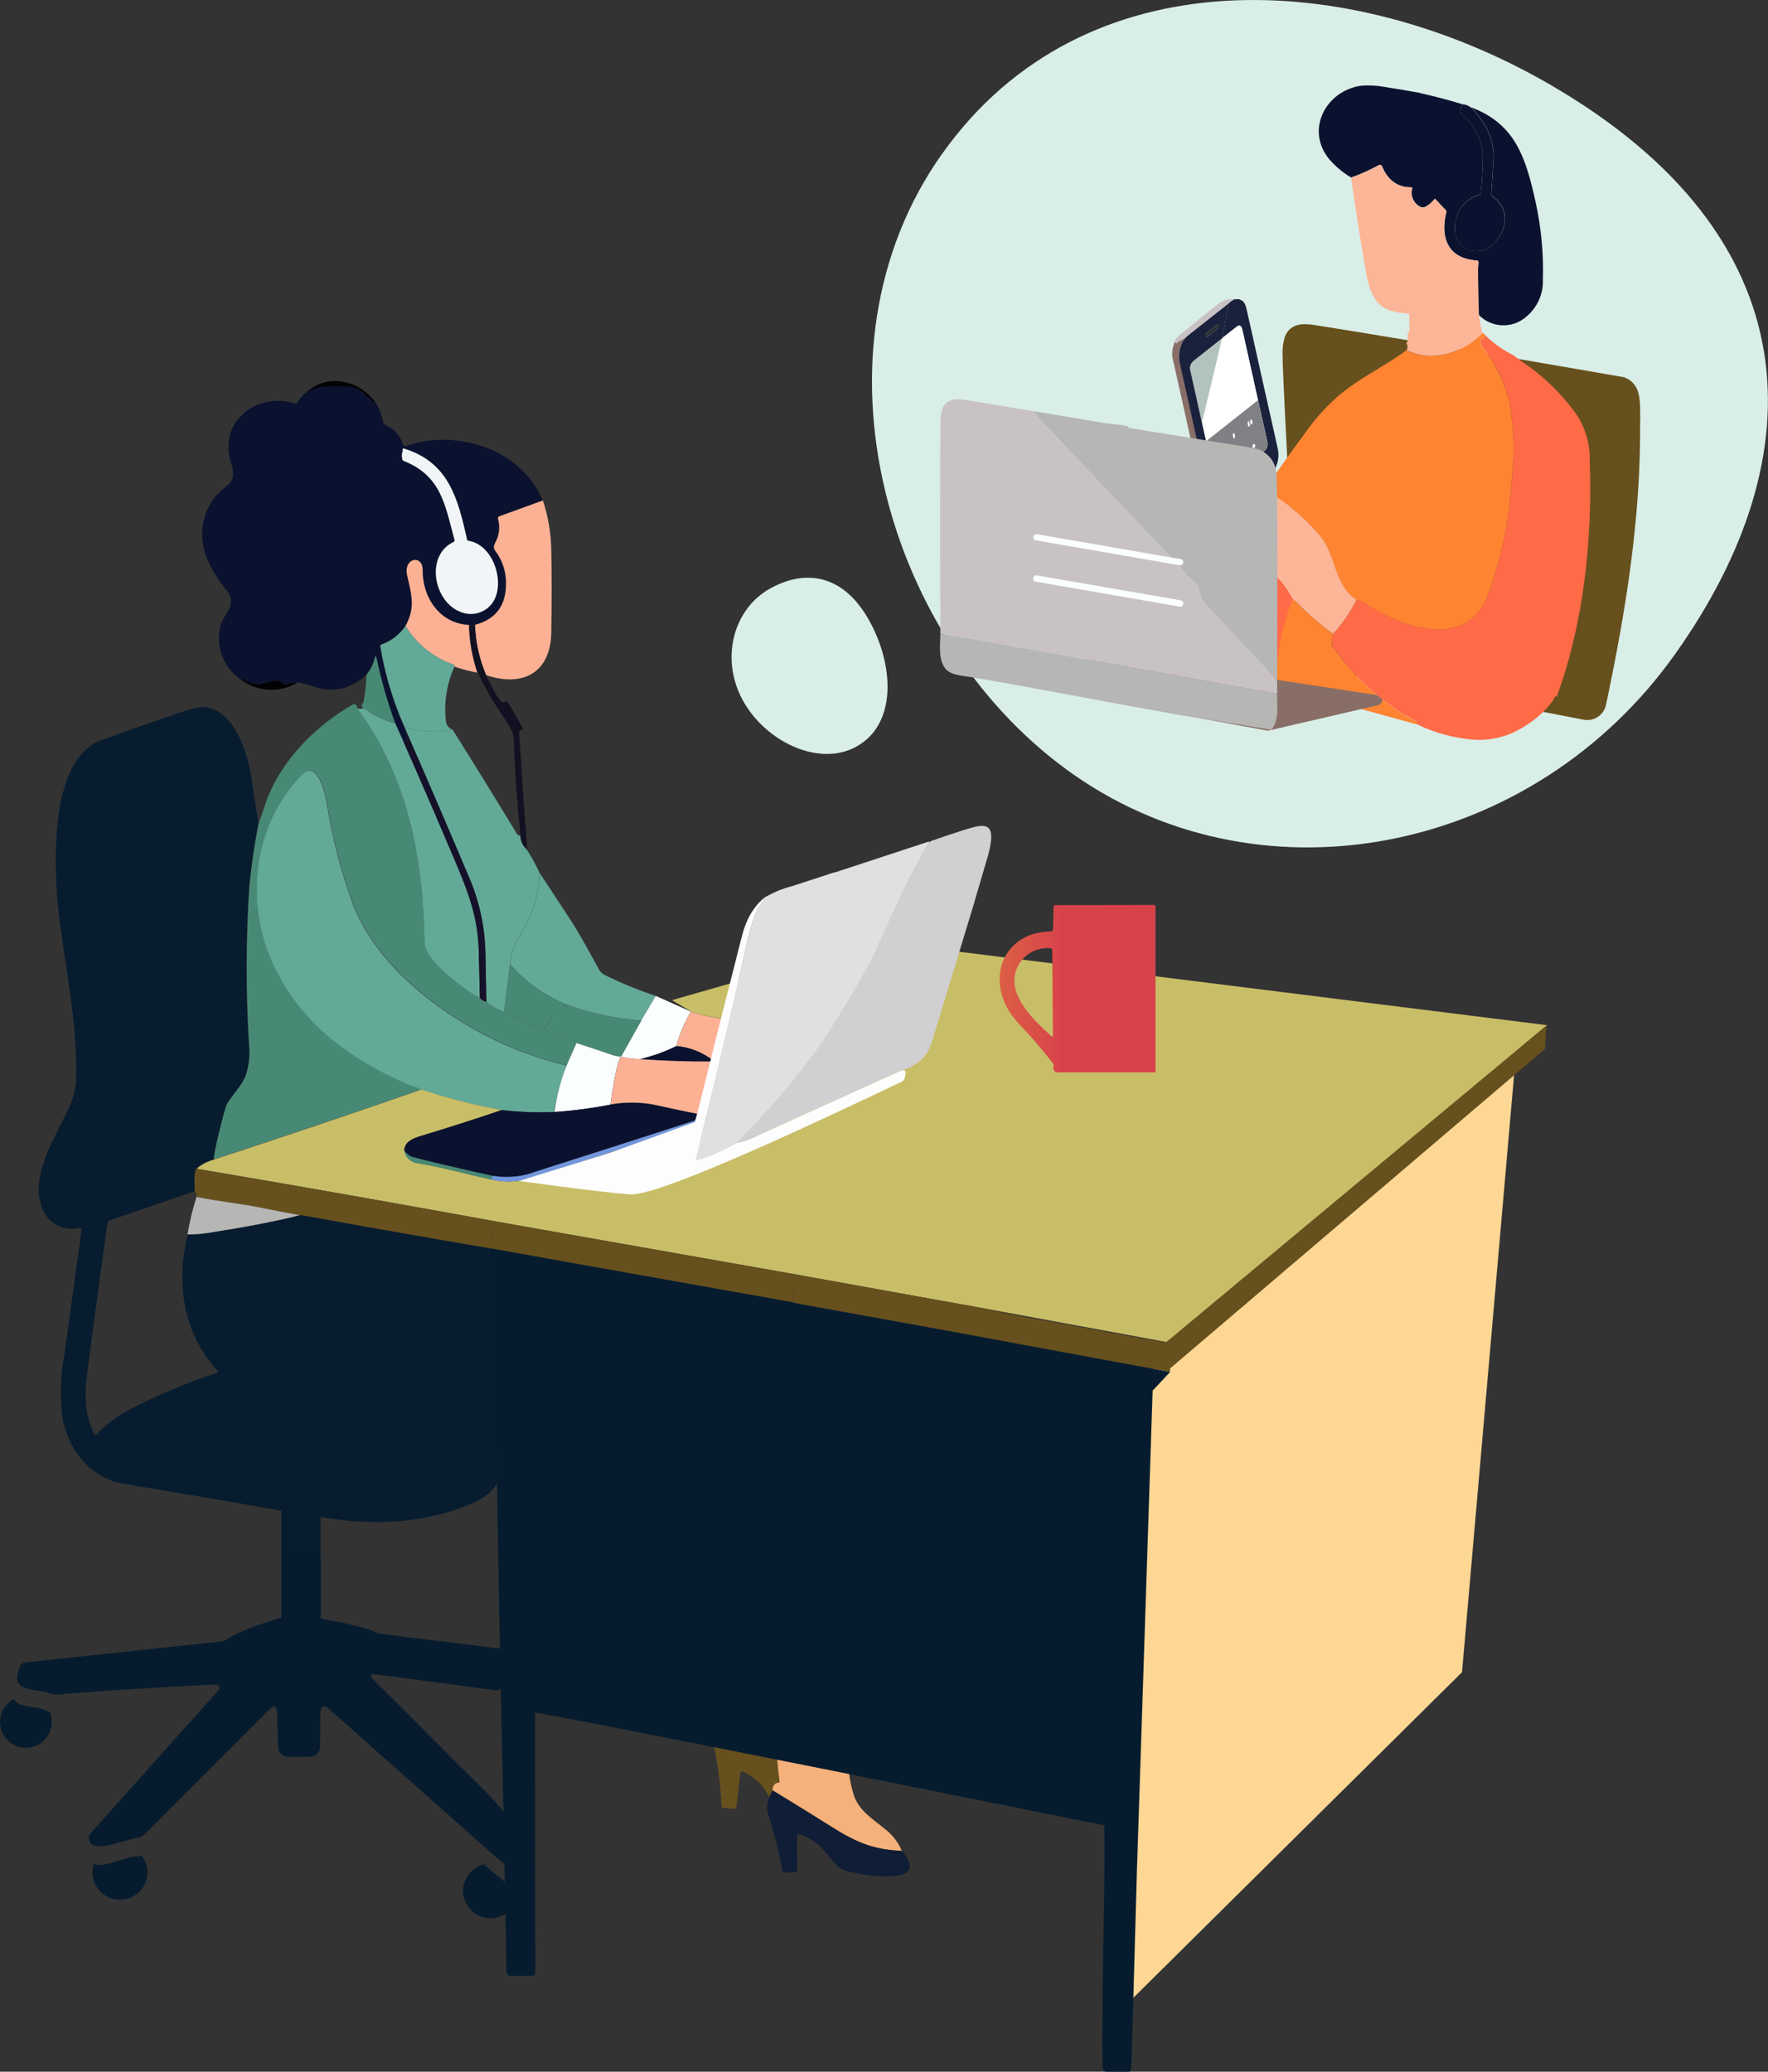 <?xml version="1.0" encoding="UTF-8"?>
<svg xmlns="http://www.w3.org/2000/svg" xmlns:xlink="http://www.w3.org/1999/xlink" viewBox="0 0 245.63 287.74">
  <rect x="0" y="0" width="245.63" height="287.74" fill="#333333" stroke="none"/>
  <defs>
    <linearGradient id="aq" x1="138.87" y1="137.32" x2="160.54" y2="137.32" gradientUnits="userSpaceOnUse">
      <stop offset="0" stop-color="#db5f45"/>
      <stop offset=".41" stop-color="#d8424b"/>
      <stop offset="1" stop-color="#d8424b"/>
    </linearGradient>
  </defs>
  <g style="isolation: isolate;">
    <g id="a" data-name="Layer 1">
      <path d="m130.94,21.3c19.6-27.55,56.48-25.69,84.29-9.62,36.69,21.2,37.08,51.64,17.48,79.19-19.6,27.55-56.88,35.12-83.27,16.91-26.38-18.21-38.11-58.93-18.51-86.48Z" style="fill: #d9eee7;"/>
      <g>
        <path d="m101.97,231.26c-.1.03-.17.12-.19.23-.26,2.35-.38,4.71-.36,7.09-.69-.02-1.06.31-1.1.98,2.57,2.04,5.12,4.1,7.64,6.17,3.1,2.55,5.39,3.79,9.11,4.39-.31-1.16-.91-2.21-1.8-3.15-1.57-1.66-3.47-3.12-3.88-5.45-.29-1.65-.34-3.4-.14-5.25.26-2.55.47-5.15.61-7.78-3.33.73-6.63,1.65-9.89,2.76Z" style="fill: #66501d;"/>
        <path d="m99.29,242.96c.5,2.59.82,5.2.95,7.85,0,.15.06.26.12.27l1.78.16c.07,0,.14-.1.16-.25l.56-4.74s.01-.06.03-.09c.07-.13.24-.17.38-.1.8.41,1.5.89,2.1,1.44.94.86,1.54,2.3,2.39,3.37.4.51.91.89,1.51,1.15,1.44.59,11.59,3.87,7.8-1.89-3.72-.61-6.01-1.85-9.11-4.39-2.53-2.07-5.07-4.13-7.64-6.17-.78.97-1.28,2.06-1.02,3.4Z" style="fill: #66501d;"/>
      </g>
      <g>
        <path d="m107.96,240.22c-.1.05-.16.14-.16.25.03,2.36.21,4.72.52,7.08-.68.07-1.01.44-.97,1.11,2.8,1.7,5.59,3.43,8.35,5.17,3.4,2.14,5.82,3.09,9.59,3.23-.46-1.11-1.18-2.08-2.18-2.9-1.76-1.46-3.83-2.66-4.52-4.93-.49-1.6-.76-3.33-.8-5.19-.06-2.57-.18-5.16-.36-7.79-3.21,1.14-6.37,2.47-9.47,3.97Z" style="fill: #f4b17b;"/>
        <path d="m106.77,252.16c.82,2.5,1.46,5.06,1.92,7.67.03.14.09.25.15.25l1.78-.06c.07,0,.13-.12.13-.27l-.04-4.77s0-.06.02-.09c.05-.14.21-.2.36-.15.85.31,1.6.7,2.26,1.17,1.04.74,1.82,2.09,2.79,3.05.46.46,1.01.77,1.64.95,1.5.41,11.98,2.39,7.51-2.84-3.77-.14-6.19-1.08-9.59-3.23-2.76-1.74-5.55-3.47-8.35-5.17-.66,1.06-1.01,2.21-.59,3.5Z" style="fill: #101d36;"/>
      </g>
      <polygon points="203.12 232.25 155.63 279.28 160.24 190.25 210.65 145.89 203.12 232.25" style="fill: #fed794;"/>
      <path d="m118.94,103.71c5.27-2.86,5.29-10.06,2.6-15.98-3.56-7.81-9.17-8.91-14.44-6.05s-7.03,9.82-3.93,15.54c3.1,5.72,10.51,9.36,15.78,6.5Z" style="fill: #d9eee7;"/>
      <path id="b" data-name="Path 939" d="m52.38,56.2c-.77-.56-1.49-1.19-2.17-1.86-.68-.43-1.47-.66-2.27-.66-.07.03-.15.04-.22.04-.37-.02-1.07-.02-2.1,0-1.15,0-2.27.34-3.23.98,2.99-3.09,7.85-1.84,9.98,1.51h0Z" style="fill: #020204;"/>
      <path id="c" data-name="Path 940" d="m52.38,56.2c.41.75.7,1.56.84,2.4.04.2.17.36.35.44,1.21.5,2.11,1.53,2.46,2.79.04.13.18.21.31.16,0,0,0,0,0,0h0c6.92-2.54,16.13.36,19.06,7.51l-6.08,2.21c-.13.05-.21.19-.16.32.3,1.01.22,2.1-.24,3.05-.25.54-.54.89-.11,1.45.98,1.32,1.5,2.92,1.47,4.57-.02,3.04-1.46,4.92-4.32,5.67l-.84.03c-4.04-.19-6.46-3.8-6.42-7.62.02-2.22-2.71-1.71-2.15.74.62,2.7,1.17,4.52-.24,7.03-.82,1.2-2,2.11-3.37,2.58-.09.03-.15.13-.13.22.64,3.88,1.77,7.65,3.37,11.24l.35.87c-.06.02-.12.06-.15.11-.02.07,0,.15.06.2.41.49.26.73-.47.71l-1.09-2.4c-1.08-2.95-1.95-5.98-2.6-9.06-.08-.37-.16-.38-.25,0-.21.85-.61,1.65-1.17,2.32-1.92,1.94-4.81,2.56-7.36,1.59-.7-.25-1.42-.44-2.16-.56-.62.02-1.24.12-1.83.31-.06.02-.13,0-.17-.06-.67-1-2.15-.21-2.99-.08-.89.16-1.81-.05-2.55-.58-.15-.1-.27-.1-.36.01-2.36-1.61-3.49-4.5-2.84-7.28.33-1.82,2.5-2.99.94-5-2.38-3.07-4.29-6.29-3.08-10.37.47-1.6,1.45-3.01,2.79-4.01,1.39-1.05,1.31-1.88.85-3.39-1.82-5.86,3.61-9.96,8.99-8.25.06.02.13,0,.16-.07.28-.51.65-.96,1.1-1.34.96-.64,2.08-.98,3.23-.98,1.03-.03,1.73-.04,2.1,0,.08,0,.15,0,.22-.04.8,0,1.59.24,2.27.66.67.67,1.4,1.3,2.17,1.86h0Zm12.51,18.77c-1.25-5.51-2.46-10.63-8.56-12.59-.57-.18-.3-.1-.43.38-.1.36-.1.75.01,1.11.02.07.07.12.14.15,5.27,2.06,5.79,6.2,7.09,10.99.03.11-.02.22-.13.27-3.94,1.87-2.8,8.18.83,9.66,1.72.8,3.77.17,4.74-1.46,1.56-2.74-.1-7.87-3.56-8.37-.07,0-.12-.06-.14-.13h.01Z" style="fill: #0b122f;"/>
      <path id="d" data-name="Path 942" d="m65.03,75.1c3.46.5,5.14,5.62,3.56,8.37-.97,1.63-3.02,2.26-4.74,1.46-3.63-1.49-4.77-7.8-.83-9.66.1-.04.16-.16.13-.27-1.3-4.79-1.82-8.94-7.09-10.99-.07-.03-.12-.08-.14-.15-.12-.36-.12-.75-.01-1.11.13-.47-.14-.57.43-.38,6.11,1.97,7.31,7.09,8.56,12.6.02.07.07.12.14.13h-.01Z" style="fill: #f1f5f7;"/>
      <path id="e" data-name="Path 943" d="m75.42,69.5c.74,2.25,1.14,4.59,1.17,6.96.07,3.23.07,7.03,0,11.4-.09,5.63-4.02,7.62-9.06,5.9-.94-2.21-1.47-4.58-1.54-6.98,2.86-.74,4.3-2.63,4.32-5.67.03-1.64-.48-3.25-1.47-4.57-.43-.55-.14-.91.11-1.45.45-.95.53-2.04.24-3.05-.04-.13.03-.27.16-.32l6.08-2.21h0Z" style="fill: #fcb195;"/>
      <path id="f" data-name="Path 945" d="m65.14,86.81c.05,2.25.45,4.48,1.17,6.61-1.08-.19-2.13-.47-3.17-.83v-.12c0-.07-.05-.13-.12-.15-2.78-.96-5.15-2.86-6.69-5.37,1.41-2.52.86-4.33.24-7.03-.56-2.45,2.17-2.96,2.15-.74-.04,3.82,2.38,7.42,6.42,7.62h0Z" style="fill: #fcb195;"/>
      <path id="g" data-name="Path 949" d="m65.99,86.77c.07,2.4.6,4.77,1.54,6.98.22.49,1.93,4.24,2.55,3.76.15-.12.37-.1.5.05,0,.01.02.03.03.04l1.96,3.42c.07.12.03.28-.09.36,0,0,0,0,0,0-.03.02-.07.03-.1.04-.45.07-.22.84-.2,1.17.32,5.14.67,10.29,1.07,15.43-.58-.5-.92-1.22-.94-1.99-.46-4.47-.78-8.96-.95-13.45-.01-.36-.1-.71-.26-1.03-.42-.86-.92-1.67-1.48-2.44-1.23-1.82-2.31-3.73-3.25-5.71-.73-2.13-1.12-4.36-1.17-6.61l.84-.03h-.02Z" style="fill: #121122;"/>
      <path id="h" data-name="Path 950" d="m56.33,86.95c1.54,2.51,3.91,4.4,6.69,5.37.07.02.12.08.12.15v.12c-1.08,2.37-1.49,4.99-1.19,7.58.05.54.41.99.92,1.17-2.21.43-4.5.31-6.66-.35-1.6-3.59-2.73-7.36-3.37-11.24-.02-.1.04-.19.13-.22,1.37-.48,2.55-1.39,3.37-2.58h0Z" style="fill: #63a998;"/>
      <path id="i" data-name="Path 953" d="m54.91,100.49c-1.59-.43-3.09-1.15-4.4-2.14-.31-.21-.35-.43-.1-.68.05-.05.09-.12.1-.19.24-1.23.37-2.49.39-3.74.56-.68.95-1.47,1.17-2.32.09-.37.17-.37.25,0,.65,3.08,1.52,6.11,2.6,9.06h0Z" style="fill: #488975;"/>
      <path id="j" data-name="Path 955" d="m41.38,94.77c-2.46,1.51-5.6,1.36-7.9-.39.1-.11.21-.12.36-.01.74.53,1.66.73,2.55.58.84-.13,2.32-.92,2.99.08.04.06.11.08.17.06.59-.19,1.21-.29,1.83-.31h0Z" style="fill: #020204;"/>
      <path id="k" data-name="Path 957" d="m49.63,98.39c7.05,9.47,9.18,20.9,9.37,32.56.04,2.37,4.84,5.9,6.69,7.11.18.12.37.22.57.3.06.03.11.08.15.14.05.09.15.12.24.07.01,0,.02-.01.03-.02.21.3.53.51.9.56.73.62,1.56,1.1,2.46,1.43,1.87.95,3.8,1.8,5.76,2.55,1.27.59,2.58,1.09,3.93,1.48.24.04.36.13.37.29l-1.35,3.1c-6.8-1.62-13.19-4.65-18.74-8.91-4.61-3.48-8.69-7.95-10.84-13.25-1.72-4.59-2.96-9.34-3.7-14.18-.22-1.24-1.28-6.35-3.6-3.92-6.38,6.69-7.75,16.8-4.29,25.2,3.48,8.47,10.38,13.78,18.54,17.43.69.31,1.39.57,2.12.77.06.02.1.08.09.14l-.02.15c-9.5,3.3-19.03,6.51-28.58,9.64-.18-.48,1.51-7.11,1.77-7.63.58-1.15,2.1-2.57,2.66-4.06.45-1.4.6-2.89.44-4.35-.44-7.26-.42-14.53.04-21.79.29-3.02.73-6.02,1.33-8.99.32-.83.54-1.45.66-1.85,1.85-6.04,6.61-11.07,11.92-14.24.5-.3.93-.62,1.11.24v.02Z" style="fill: #488975;"/>
      <path id="l" data-name="Path 959" d="m35.92,114.25c-.6,2.97-1.04,5.97-1.33,8.99-.46,7.25-.48,14.53-.04,21.79.16,1.47.02,2.95-.44,4.35-.56,1.49-2.08,2.91-2.66,4.06-.27.53-1.95,7.16-1.77,7.63-.48.18-1.96.65-2.33,1.2-.46.3-.34,2.52-.28,3.17l-11.9,4.08c-.12.04-.21.15-.23.28-.84,6-1.66,12.03-2.46,18.1-.53,4.05-1.24,7.68.66,11.37.03.06.11.08.17.05,0,0,0,0,0,0,.01,0,.02-.01.03-.02,1.23-1.29,2.65-2.4,4.2-3.28,4.09-2.15,8.35-3.96,12.75-5.39.04-.01.06-.06.05-.1,0-.01,0-.02-.01-.03-4.91-5.24-5.91-12.17-4.26-19.04,1.08,0,2.17-.09,3.23-.27,4.83-.74,8.95-1.54,12.37-2.4.26,0,.52.04.77.08,8.54,1.56,17.09,3.06,25.66,4.51l42.08,7.49c.22.08.45.14.68.18,37.14,6.72,14.59,2.66,51.71,9.49l-2.33,2.5-81.38,40.48-9.24-28.51c0-.05-.02-.11-.07-.13-.04,0-.07.02-.09.11-.44,1.97-2.36,3.17-4.06,3.89-6.61,2.81-13.83,3.01-20.86,1.82-.08-.01.01.04,0,.12,0,0,0,0,0,0v13.81c0,.07-.07.13,0,.15,1.82.43,3.45,1.13,5.06,2.09,1.05.57,2.03,1.26,3.34,2.06h-21.51c1.98-1.92,4.75-3.36,7.68-4.24.06-.02,0-.08,0-.15v-14.57c0-.07.07-.12,0-.13-6.49-1.17-13.04-2.29-19.55-3.36-2.02-.33-3.21-.55-3.57-.66-3.97-1.2-6.66-4.98-7.33-8.99-.37-2.91-.26-5.86.3-8.74.8-5.8,1.6-11.57,2.38-17.31.02-.11-.06-.21-.17-.23,0,0,0,0,0,0h-.06c-2.4.59-4.84-.87-5.43-3.28,0-.04-.02-.07-.03-.11-1.25-4.21,2.11-9.36,3.81-13.08.59-1.18.96-2.46,1.1-3.78.3-8.09-1.54-15.79-2.5-24.32-.52-5.96-1.17-19.4,5.26-22.86.24-.13,1.32-.54,3.24-1.22,2.4-.86,4.8-1.69,7.21-2.51,1.3-.49,2.63-.88,3.99-1.17,4.76-.32,6.76,6.75,7.23,10.17.35,2.54.66,4.49.92,5.85h0Z" style="fill: #071c2f;"/>
      <path id="m" data-name="Path 960" d="m50.51,98.35c1.32.99,2.81,1.72,4.41,2.14l1.09,2.4c2.49,5.64,4.93,11.3,7.34,16.97,1.81,4.27,3.05,7.63,3.17,12.18.06,2.18.11,4.35.15,6.52-.13.07-.21.05-.27-.05-.03-.06-.08-.11-.15-.14-.2-.08-.39-.18-.57-.3-1.84-1.21-6.65-4.74-6.69-7.11-.19-11.68-2.32-23.1-9.37-32.57.29.08.6.06.88-.04Z" style="fill: #63a998;"/>
      <path id="n" data-name="Path 961" d="m62.87,101.34c3.03,4.8,6.02,9.65,8.97,14.52.1.14.26.21.43.18.02.76.37,1.48.94,1.99.65,1.02,1.23,2.08,1.74,3.17-.04,2.28-.57,4.52-1.55,6.58-1,2.1-2.4,3.66-2.54,6.13l-.83,6.64c-.89-.34-1.73-.82-2.46-1.43-.04-2.29-.08-4.57-.13-6.86-.08-3.53-.82-7-2.2-10.25-2.85-6.74-5.74-13.45-8.67-20.15l-.35-.87c2.16.65,4.44.77,6.66.35h-.01Z" style="fill: #63a998;"/>
      <path id="o" data-name="Path 962" d="m56.56,101.87c2.94,6.69,5.83,13.41,8.67,20.15,1.38,3.25,2.12,6.73,2.2,10.25.05,2.28.1,4.57.13,6.86-.36-.05-.69-.26-.9-.56-.04-2.17-.1-4.34-.15-6.52-.13-4.55-1.37-7.91-3.17-12.18-2.4-5.68-4.84-11.33-7.34-16.97.72.02.87-.21.47-.71-.05-.05-.08-.13-.06-.2.03-.06.08-.1.15-.11h0Z" style="fill: #16112a;"/>
      <path id="p" data-name="Path 963" d="m78.72,147.97c-.83,2.08-1.39,4.25-1.68,6.47-2.46.11-4.92.02-7.36-.27-3.74-.67-7.42-1.61-11.03-2.81-.07,0-.14,0-.21.02l-.18.04.02-.15c.01-.06-.03-.12-.09-.14-.72-.21-1.43-.47-2.12-.77-8.17-3.66-15.06-8.97-18.54-17.43-3.46-8.41-2.09-18.52,4.29-25.2,2.32-2.44,3.39,2.67,3.6,3.92.75,4.84,1.99,9.59,3.7,14.18,2.15,5.3,6.23,9.76,10.84,13.25,5.55,4.25,11.94,7.29,18.74,8.91h0Z" style="fill: #63a998;"/>
      <path id="q" data-name="Path 968" d="m74.95,121.2l4.69,7.14c1.23,2.05,2.4,4.13,3.53,6.24.2.37.51.67.89.86,2.29,1.13,4.65,2.09,7.07,2.89l-2.03,3.4c-3.5-.23-6.95-.95-10.24-2.16-3.08-1.21-5.82-3.15-7.99-5.65.15-2.47,1.54-4.03,2.54-6.13.98-2.06,1.51-4.3,1.55-6.58h0Z" style="fill: #63a998;"/>
      <path id="r" data-name="Path 976" d="m91.12,138.33l4.87,2.17c-.89,1.5-1.57,3.1-2.03,4.78-1.62.81-3.33,1.42-5.1,1.82-.86-.03-1.72-.14-2.57-.32v-.06s2.8-5,2.8-5l2.03-3.4h0Z" style="fill: #fbfefe;"/>
      <g>
        <path d="m70.87,133.92h-.01s-.83,6.62-.83,6.62c1.87.95,3.8,1.8,5.76,2.55l.04-.47c.02-.07.05-.14.1-.19l.66-.92c.03-.07.02-.14-.01-.2-.12-.24,0-.38.35-.43.63-.08,1.15-.52,1.34-1.12.03-.06.09-.1.15-.09.16.02.31-.02.44-.1-3.08-1.21-5.83-3.15-7.99-5.65Z" style="fill: #488975;"/>
        <path d="m76.94,140.89c-.27-.24-.47.19-.35.43.04.06.05.14.01.2l-.66.92c-.05.05-.08.12-.1.19l-.04.47c1.27.6,2.58,1.09,3.93,1.48.24.04.37.13.37.29,1.7.56,3.39,1.12,5.09,1.7.36.12.74.18,1.11.17l2.81-5c-3.5-.23-6.95-.96-10.24-2.16h.01c-.13.1-.29.13-.44.11-.07,0-.13.03-.15.09" style="fill: #488975;"/>
      </g>
      <path id="s" data-name="Path 978" d="m95.99,140.5c1.12.4,2.28.69,3.45.84,1.58.24,3.82.86,6.41,1.37,1.7.33,2.72,1.71,3.57,3.08.33.37.52.85.54,1.35.03.45-.17.89-.54,1.16-1.11.8-2.32-.62-3.18-1.66-.89-1.08-1.88.4-.94,1.1.06.04.05.06-.02.04-.91-.14-1.84-.07-2.71.21-1.09-.28-2.2-.47-3.32-.54-1.5-1.24-3.34-2-5.28-2.16.46-1.68,1.14-3.29,2.03-4.78h0Z" style="fill: #fcb195;"/>
      <path id="t" data-name="Path 981" d="m86.29,146.73v.06c-.59.35-1.4,5.91-1.47,6.63-2.57.5-5.16.84-7.77,1.02.28-2.22.84-4.4,1.68-6.47l1.36-3.1c1.7.55,3.39,1.12,5.09,1.7.36.12.74.18,1.11.17h0Z" style="fill: #fbfefe;"/>
      <path id="u" data-name="Path 982" d="m93.97,145.29c1.94.16,3.79.92,5.28,2.16-3.46.03-6.92-.08-10.38-.33,1.77-.41,3.48-1.02,5.1-1.82h0Z" style="fill: #0b122f;"/>
      <path d="m121.72,130.78l-28.35,8.13,2.63,1.58c1.12.41,2.28.69,3.45.84,1.58.24,3.82.86,6.41,1.37,1.7.33,2.72,1.7,3.57,3.08h0c.33.38.52.85.54,1.35.04.45-.17.89-.54,1.16-1.11.8-2.32-.62-3.18-1.66-.89-1.07-1.88.4-.94,1.1.05.04.04.05-.02.04-.91-.14-1.83-.07-2.71.21.44.47,1.01.8,1.64.95,1.57.38,3.16.93,4.76,1.48.24.08.47.19.69.33.93.6-.26.41-.5.42-1.57.12-3.14.07-4.7-.15-.11-.01-.18,0-.19.03-.01.03.04.1.13.13,1.52.65,3.07,1.21,4.66,1.68.29-.09,1.96-.16,1.77-.6,0,0,0,0,0,0,.19.44-1.47.52-1.77.6.61,1.07.51,1.76-.31,2.08-1,.39-2.78-.09-3.85-.34-.12-.03-.15.01-.08.11,1.25,1.95-1.06,1.73-2.11,1.43-1.18-.33-2.39-.59-3.6-.77-11.36,3.79-19.97,6.58-25.84,8.38-1.65.47-3.39.5-5.05.07-3.4-.73-6.83-1.71-10.24-2.27-.94-.1-1.69-.84-1.8-1.78.04-1.33,1.49-1.74,2.56-2.07,3.66-1.1,7.31-2.27,10.97-3.52-3.74-.67-7.42-1.61-11.03-2.81-.07,0-.14,0-.21.02l-.18.04c-9.5,3.3-19.03,6.51-28.58,9.64-.85.23-1.65.64-2.33,1.2.05.06.1.1.13.1,13.87,2.35,27.72,4.79,41.56,7.32l41.23,7.28,26.22,4.73,26.04,4.8,52.38-44.1-93.22-11.64Zm-11.96,15.35c1.01,1.01,1.97,2.07,2.86,3.19-.9-1.11-1.85-2.18-2.86-3.19Zm1.19,6c-.08-.03-.13-.03-.15-.01.02-.02.07-.02.15,0,.12.05.25.08.38.09-.13-.02-.25-.04-.38-.09Zm1.53-.19c-.1.07-.21.13-.32.17.11-.05.22-.1.32-.17Zm.6-.76s-.04.09-.07.13c.02-.05.05-.09.07-.14,0,0,0,0,0,0Z" style="fill: #c9be68;"/>
      <path id="v" data-name="Path 984" d="m86.3,146.78c.85.18,1.7.29,2.57.32,3.46.25,6.92.36,10.38.33,1.12.08,2.23.26,3.32.54.44.47,1.01.8,1.64.95,1.57.38,3.16.92,4.76,1.48.24.08.47.19.69.33.94.6-.25.41-.5.42-1.57.12-3.14.07-4.7-.15-.12-.01-.18,0-.19.03s.04.1.13.13c1.52.65,3.07,1.21,4.66,1.68.61,1.06.5,1.76-.31,2.08-.99.39-2.78-.1-3.85-.34-.12-.03-.15,0-.08.11,1.24,1.95-1.06,1.73-2.11,1.43-1.18-.33-2.39-.59-3.6-.77l-.6-.35c-2.33-.43-4.67-.91-7.02-1.44-2.18-.5-4.44-.56-6.65-.16.07-.72.88-6.27,1.48-6.63h0Z" style="fill: #fcb195;"/>
      <path id="w" data-name="Path 989" d="m98.48,155.02c-8,2.58-16,5.14-24,7.7-1.93.74-4.02.94-6.05.59-5.11-1.13-8.83-2.01-11.16-2.63-.47-.16-.86-.48-1.11-.91.04-1.33,1.49-1.75,2.56-2.07,3.66-1.11,7.32-2.28,10.97-3.52,2.44.29,4.9.38,7.36.27,2.61-.18,5.2-.52,7.77-1.02,2.2-.39,4.47-.34,6.65.16,2.35.53,4.69,1.01,7.02,1.44h0Z" style="fill: #0b122f;"/>
      <path id="x" data-name="Path 992" d="m98.48,155.01l.6.35c-11.36,3.79-19.97,6.58-25.84,8.38-1.65.47-3.39.5-5.05.07.11-.15.19-.33.23-.51,2.03.35,4.13.15,6.05-.59,8.01-2.55,16.01-5.12,24-7.7h0Z" style="fill: #7296db;"/>
      <path id="y" data-name="Path 995" d="m56.16,159.77c.25.42.65.74,1.11.91,2.32.63,6.04,1.51,11.16,2.63-.04.18-.12.36-.23.51-3.39-.74-6.83-1.71-10.24-2.27-.94-.1-1.69-.84-1.8-1.78h0Z" style="fill: #488975;"/>
      <path id="z" data-name="Path 999" d="m27.35,162.27s.08.08.13.1c13.87,2.35,27.72,4.8,41.56,7.32-.3-.07-.44,0-.45.18-.04.83-.11,1.67-.21,2.5,0,.07-.04.14-.09.19-.19.23-.26.52-.21.81-8.56-1.45-17.11-2.96-25.66-4.51-.26-.05-.51-.07-.77-.08-1.79-.32-3.56-.67-5.33-1.03-2.99-.61-6.02-.89-9.01-1.51.03-.29-.05-.58-.24-.8-.05-.66-.17-2.89.28-3.17h0Z" style="fill: #66501d;"/>
      <path id="aa" data-name="Path 1005" d="m27.31,166.24c2.99.62,6.03.9,9.01,1.51,1.77.36,3.55.71,5.33,1.03-3.42.86-7.55,1.65-12.37,2.4-1.07.19-2.15.28-3.23.27.29-1.77.71-3.51,1.25-5.21h0Z" style="fill: #b6b6b5;"/>
      <path id="ab" data-name="Path 1012" d="m69.05,169.69l41.23,7.28-.11,3.89-42.08-7.49c-.06-.29.02-.59.21-.81.05-.05.08-.12.09-.19.1-.83.17-1.66.21-2.5,0-.19.16-.25.45-.18h0Z" style="fill: #66501d;"/>
      <path id="ac" data-name="Path 1015" d="m110.28,176.97s21.97,3.99,25.21,4.52c0,0,6.71,1.3,6.8,1.31l-6.8-1.12c6.94,1.25,13.9,2.46,20.83,3.78,1.88.35,3.76.68,5.66.97.19-.03.39,0,.57.08v4.03c-37.11-6.83-14.58-2.77-51.71-9.49-.23-.03-.46-.09-.68-.18l.11-3.89v-.02Z" style="fill: #66501d;"/>
      <path d="m13.04,258.88c-.12.37-.2.75-.2,1.16,0,2.11,1.71,3.82,3.82,3.82s3.82-1.71,3.82-3.82c0-.88-.31-1.67-.8-2.32-.13.05-.26.1-.39.11-1.56-.1-4.93,1.71-6.26,1.04Z" style="fill: #061c2e;"/>
      <path d="m1.93,235.99c-1.14.6-1.93,1.79-1.93,3.17,0,1.99,1.61,3.6,3.6,3.6s3.6-1.61,3.6-3.6c0-.52-.11-1.01-.31-1.46-.07,0-.15.01-.22.02-1.38-.91-4.12-.39-4.73-1.73Z" style="fill: #061c2e;"/>
      <path d="m160.24,190.25l-92.14-16.87.97,31.32c-.11,5.22,1.09,54.16,1.28,68.91,0,.45.22.81.47.8h3.24c.17,0,.31-.34.31-.75,0,0-.04-35.73-.04-35.76.03-.34,79.07,15.62,79.07,15.62.23,5.45-.38,22.23-.23,33.42,0,.45.22.81.47.8h3.24c.17,0,.31-.34.31-.75l.76-27.08,2.28-69.66Z" style="fill: #061c2e;"/>
      <g>
        <path d="m70.79,261.9c-.06-.05-.31-.25-.68-.56-.02-.02-.05-.02-.07-.04-.15-.11-1.22-1.01-2.82-2.37-1.66.42-2.89,1.91-2.89,3.69,0,2.11,1.71,3.82,3.82,3.82s3.82-1.71,3.82-3.82c0-.2-.03-.38-.06-.57-.34.11-.75.13-1.13-.16Z" style="fill: #061c2e;"/>
        <path d="m64.12,245.53c-4.11-4.12-8.22-8.24-12.35-12.35-.41-.41-.34-.63.2-.66l16.94,2.25c.46-.03.82-.2.92-.42.75-1.73.8-3.46.13-5.21-.06-.16-.4-.24-.81-.21l-16.19-2c-.33.03-.59-.17-.88-.3-2.1-.93-7.54-1.81-7.54-1.84,0-.02.02-.23,0-.54v-8.14c-.03-.73-1-1.31-1.73-1.31h-3.7s-.01.61,0,1.38v8.5c-1.12.3-5.75,1.71-7.5,2.95-.19.13-.48.32-.9.36l-27.25,2.91c-.28.03-.54.22-.66.5-.47,1.09-.51,1.79-.29,2.27.57,1.25,2.97.89,4.42,1.56l.67.15c7.15-.57,14.47-1.04,21.96-1.4,1.08-.05,1.24.33.49,1.12l-17.4,19.45c-.25.27-.35.61-.27.91.06.41.25.66.53.8,1.32.67,4.54-.76,6.26-1.04.14-.02.27-.06.39-.11.18-.07.35-.17.49-.31l17.35-17.35c.71-.71,1.07-.53,1.1.56l.13,4.65c.02.74.63,1.33,1.37,1.33h3.08c.75,0,1.36-.6,1.37-1.35l.06-4.53c0-1.27.48-1.45,1.42-.56,0,0,23.67,21.02,23.74,21.06.38.28.8.26,1.13.16.22-.07.41-.18.53-.26.03-.02.07-.05.09-.07,3.61-3.07-4.58-10.17-7.3-12.9Z" style="fill: #061c2e;"/>
      </g>
      <g>
        <path d="m227.88,58.55c-.03-2.91.18-5.15-2.18-6.14-.26-.06-28.63-4.99-42.89-7.24-1.79-.29-3.42-.28-4.24,1.43-.3.87-.43,1.8-.38,2.72-.03,3.47,2.23,42.99,2.23,42.99l39.6,7.65c1.42.27,2.8-.64,3.1-2.05,2.77-13.13,4.87-26.04,4.74-39.36Z" style="fill: #66501d;"/>
        <path id="ad" data-name="Path 970" d="m179.64,83.16c1.7,1.8,3.57,3.44,5.57,4.89l-.24,1.37c-.01.07,0,.14.04.21,2.68,3.85,6.09,7.13,10.04,9.66.27.18.77.24,1.05.6.04.06.11.09.18.1.26-.03.5.16.52.42,0,.06,0,.12-.02.18l-20.54-5.64c-.28-.03,1.48-9.61,3.39-11.79h0Z" style="fill: #ff8432;"/>
        <path d="m191.51,97.93l-15.23,3.53c-.09.02-.19.02-.28,0l-40.07-7.34c-.8-.15-.73-1.31.07-1.37l20.34-1.5c.05,0,.1,0,.15,0l34.97,5.31c.75.11.79,1.18.05,1.35Z" style="fill: #886e67;"/>
        <path id="ae" data-name="Path 947" d="m205.98,46.25c.15.06.27.16.35.3,0,.29-.18.54-.45.63-.32.13-.29.45.09.97,1.81,2.35,3.1,5.06,3.8,7.94.6,3.75.66,7.56.18,11.32-.35,5.32-1.48,10.56-3.35,15.56-2.97,7.33-12.1,4.07-16.75.97-.41-.32-.89-.53-1.4-.62-3.03-1.95-2.87-6.07-4.89-8.68-1.58-1.94-3.43-3.65-5.48-5.08-.68-.52-1.43-.93-2.23-1.22v-.47c1.42-2.14,3.27-4.76,5.57-7.87,1.42-2.02,3.11-3.85,5.01-5.42,2.82-2.27,6.04-3.77,8.98-5.94,3.6,1.79,7.89.35,10.55-2.38h0Z" style="fill: #ff8432;"/>
        <path id="af" data-name="Path 937" d="m197.3,12.93c1.97.44,3.92.95,5.85,1.54l-.21.66c-.11.23-.06.5.12.67,1.69,1.39,2.76,3.4,2.97,5.57,0,1.85-.11,3.71-.31,5.55,0,.06-.04.11-.1.12-1.55.37-2.78,1.54-3.22,3.07-.49,1.48-.32,3.34,1,4.28,1.3.78,2.96.59,4.05-.48,1.95-1.82,2.43-4.94-.1-6.63-.1-.07-.15-.18-.15-.3.1-1.51.2-3.07.3-4.68.18-2.99-1.12-5.28-3.13-7.4,6.3,2.34,7.66,7.28,8.99,13.23.77,3.55,1.11,7.18.99,10.8.06,1.95-.8,3.82-2.31,5.06-1.93,1.7-4.87,1.57-6.64-.3l-.11-5.11.11-2.19c0-.11-.08-.2-.19-.21-4.14-.26-5.13-3.26-4.26-6.78.02-.06,0-.12-.04-.17l-1.5-1.59s-.09-.03-.12,0c0,0,0,0,0,.01-.32.43-.74.79-1.22,1.05-.24.14-.54.14-.78,0-.92-.49-1.37-1.55-1.08-2.55.01-.07-.03-.13-.1-.14h-.03c-1.89.03-3.26-.96-4.09-2.95-.06-.14-.23-.21-.37-.15,0,0-.02,0-.03.01-1.25.68-2.54,1.26-3.88,1.74-1.11-.67-2.11-1.5-2.97-2.47-3.48-4.1-.54-9.63,4.4-10.29,1.07-.08,2.15-.02,3.2.17,1.66.26,3.32.54,4.97.84h0Z" style="fill: #0b122f;"/>
        <path id="ag" data-name="Path 948" d="m206.33,46.55c1.17,1.14,2.51,2.09,3.97,2.81.4.32,1.11.85,2.13,1.56,2.43,1.76,4.57,3.88,6.35,6.3,1.43,1.99,2.16,4.39,2.08,6.84.4,10.81-.83,22.57-4.61,32.79,0-.15-.04-.21-.13-.16-.05.05-.1.11-.13.17l-.24.47c-1.08,1.42-2.41,2.62-3.93,3.54-2.02,1.32-4.4,1.98-6.81,1.88-2.86-.19-5.65-.93-8.22-2.18.07-.26-.08-.52-.34-.59-.06-.02-.11-.02-.17-.01-.07,0-.14-.04-.18-.1-.28-.36-.77-.44-1.05-.6-3.94-2.52-7.35-5.79-10.02-9.64.01-.07-.01-.17-.05-.22l.24-1.37c1.28-1.43,2.37-3.02,3.24-4.73.51.09.99.3,1.4.62,4.65,3.11,13.78,6.36,16.75-.97,1.87-5,2.99-10.24,3.35-15.56.48-3.76.41-7.58-.18-11.32-.7-2.88-1.99-5.59-3.8-7.94-.37-.52-.4-.83-.09-.97.27-.09.45-.35.45-.63h0Z" style="fill: #ff6a47;"/>
        <g>
          <path d="m172.53,41.76c-.48.22-2.36.82-2.88,1.23-.64.51-4.27,3.56-5.09,4.2-.26.21-.94,1.18-.71,2.97-.16.06-.76-.9-.77-1-.04-.71-.1-1.87.58-2.43,1.52-1.24,4.09-3.38,5.71-4.6,1.1-.82,2.49-.65,3.16-.38Z" style="fill: #c9c2c4;"/>
          <path d="m168.54,70.54s1.33.39,1.22.6c-.16.31-2.09-.06-2.29-.95-.35-1.57-4.28-19.27-4.6-20.62-.07-.71.05-1.41.34-2.09.05.09.12.17.2.23.02.01.04,0,.06-.02,0,0,0,0,0,0,.06-.14,1.06-.67,1.22-.73-.65.64-1.06,2.11-.89,2.86.46,1.97.87,3.95,1.31,5.92l3.43,14.82Z" style="fill: #886e67;"/>
          <g>
            <path d="m170.66,42.17c.31-.25.63-.54.97-.62v.02s.01.02.02.01c.32-.08.62-.03.88.17,0,0,.02,0,.02,0l.02-.02c.28.23.49.61.6,1.12.15.65.3,1.3.44,1.95,1.17,5.29,2.35,10.57,3.54,15.84.12.54.24,1.09.36,1.64.06.28.09.5.1.67.04.66-.09,1.31-.37,1.95-.25.51-.56.9-.93,1.17-1.77,1.39-3.53,2.79-5.3,4.19-.42.33-.82.72-1.27.85-.49.07-.9-.13-1.22-.6-.06-.09-.11-.19-.14-.3.12.21.26.4.42.55.03.03.08.03.07-.06,0-.01,0-.03,0-.04.19-1,.38-2.01.57-3.01,0-.05,0-.07,0-.11,2.01-1.59,4.03-3.17,6.04-4.77.19-.15.32-.27.38-.37.25-.36.26-.75.17-1.15-.21-.97-.44-1.92-.64-2.89,0,0,0-.01-.01-.02,0,0,0,0,0-.01-.39-1.77-.79-3.53-1.18-5.3.01-.04,0-.05,0-.07-.53-2.38-1.06-4.76-1.59-7.14-.04-.18-.08-.31-.13-.39-.18-.3-.42-.26-.69-.05-.66.53-1.33,1.05-2,1.57.03-.18.08-.4.1-.53.25-1.3.5-2.59.75-3.89,0,0,0-.04.02-.1.02-.11.02-.2,0-.29Z" style="fill: #1a213c;"/>
            <path d="m167.64,46.22l1.41-1.11c.1-.08.22-.03.25.12h0c.03.16-.03.35-.13.43l-1.41,1.11c-.1.08-.22.03-.25-.12h0c-.03-.16.03-.35.13-.43Z" style="fill: #2c2f32;"/>
            <path d="m167.02,58.64v.07s-.11-.37-.12-.4c-.5-2.25-1-4.49-1.5-6.74-.06-.27-.11-.43-.04-.76,0-.02,0-.03.01-.03,0,0,0,0,0,.02,0,0,0,0,0,0-.04.21-.03.43.02.65.53,2.37,1.05,4.73,1.58,7.1,0,.01,0,.02.01.02.01.01.03.03.03.05Z" style="fill: #565451;"/>
            <g>
              <path d="m167,58.78s0-.01,0-.02h0s0,.01,0,.02Z" style="fill: none;"/>
              <path d="m165.36,50.78s0,0,0,0c0,0,0,.01-.01.03-.07.33-.02.49.04.76.5,2.25,1,4.49,1.5,6.74,0,.03.06.34.1.39-.32-1.42-.63-2.83-.95-4.25,0,0,0,0,0-.01,0,0,0-.02-.01-.02-.2-.97-.43-1.92-.64-2.89-.05-.22-.06-.45-.03-.66,0-.02,0-.03,0-.05,0-.01,0-.03,0-.03Z" style="fill: none;"/>
              <path d="m168.82,66.94c.04.18.09.33.15.44-.06-.11-.11-.26-.15-.44-.61-2.72-1.21-5.44-1.82-8.15h0c.61,2.72,1.21,5.44,1.82,8.15Z" style="fill: none;"/>
              <path d="m169,67.42s.07.09.11.11c-.04-.03-.08-.07-.11-.11Z" style="fill: none;"/>
              <path d="m167.76,46.78l1.41-1.11c.1-.08.16-.27.13-.42h0c-.03-.16-.14-.22-.25-.13l-1.41,1.11c-.1.08-.16.27-.13.42h0c.03.16.14.22.25.13Z" style="fill: none;"/>
              <path d="m175.41,58.39s0-.01-.01-.02c0,0,0,0,0-.01-.32-1.44-.64-2.88-.96-4.31,0,0,0-.01,0-.02-.61-2.72-1.21-5.44-1.82-8.15-.11-.47-.25-.74-.63-.63-.73.57-1.46,1.15-2.19,1.73,0,0,0,0,0,.01l-2.78,11.65s-.02-.04-.03-.05c0,0-.01-.01-.01-.02-.53-2.36-1.06-4.73-1.58-7.1-.05-.2-.05-.4-.02-.6-.04.22-.02.44.03.66.21.97.44,1.92.64,2.89,0,0,0,.01.01.02,0,0,0,0,0,.01.32,1.42.63,2.83.95,4.25,0,0,0,0,.01,0v.05s0,0,0,0h0s0,.01,0,.02h0c.61,2.72,1.21,5.44,1.82,8.15.04.18.09.33.15.44.01.02.02.04.03.05.03.05.07.09.11.11.06.04.12.05.2.05.04,0,.08,0,.13-.02h0c2.01-1.59,4.03-3.17,6.04-4.77.19-.15.32-.27.38-.37.25-.36.26-.75.17-1.15-.21-.97-.44-1.92-.64-2.89Z" style="fill: #fff;"/>
              <path d="m169.11,67.54s-.08-.07-.11-.11c-.01-.02-.02-.03-.03-.05-.06-.11-.11-.26-.15-.44-.61-2.72-1.21-5.44-1.82-8.15h0s0-.01,0-.02c0-.02,0-.04-.01-.06-.04-.05-.09-.36-.1-.39-.5-2.25-1-4.49-1.5-6.74-.06-.27-.11-.43-.04-.76,0-.02,0-.03.01-.03,0,0,0,0,0,0,0,0,0,.01,0,.03,0,.02,0,.03,0,.05.03-.17.09-.33.2-.48.07-.1.19-.22.38-.37,1.28-1.01,2.57-2.03,3.85-3.04.03-.18.08-.39.1-.52.25-1.3.5-2.59.75-3.89,0,0,0-.04.02-.1.02-.11.02-.2,0-.29-1.83,1.44-3.66,2.89-5.49,4.33-.23.18-.39.33-.49.44-.58.66-.93,1.74-.88,2.73,0,.19.04.42.1.7.06.3.16.74.29,1.33,1.36,6.08,2.71,12.15,4.07,18.23.03.12.07.22.12.3.12.21.26.4.42.55.03.03.08.03.07-.06,0-.01,0-.03,0-.04.19-1,.38-2.01.57-3.01,0-.05,0-.07,0-.11-.05.01-.09.02-.13.02-.08,0-.15-.01-.2-.05Zm-1.6-20.9c-.03-.15.03-.33.13-.42l1.41-1.11c.1-.08.22-.03.25.12h0c.03.16-.03.35-.13.43l-1.41,1.11c-.1.08-.22.03-.25-.12h0Z" style="fill: #1a213c;"/>
              <path d="m167.01,58.75v-.05s-.01,0-.02,0c0,.02,0,.04.01.06,0,0,0,0,0,0Z" style="fill: #494849;"/>
              <polygon points="167 58.78 167 58.78 167 58.78 167 58.78" style="fill: #494849;"/>
              <path d="m169.32,67.59s.08,0,.13-.02h0s-.09.02-.13.02Z" style="fill: #494849;"/>
            </g>
          </g>
          <path d="m174.78,55.6c-.17-.78.22.98.62,2.75,0,0,0,0,0,.01,0,0,0,.02.01.02.2.97.43,1.93.64,2.89.09.4.07.79-.17,1.15-.07.1-.2.22-.39.37-2.02,1.59-4.04,3.19-6.05,4.77-.37.11-.52-.16-.63-.63-.61-2.72-1.22-5.45-1.82-8.17,0,0,0-.02.58,2.52l7.21-5.7Zm-1.26,3.66s.09-.02.11-.1c.06-.18,0-.39-.05-.54-.07-.23-.26-.08-.24.17.01.15.06.45.18.47Zm-4.41,3.52c.07-.06.09-.26.05-.46s-.14-.32-.21-.26h0c-.07.06-.09.26-.05.46h0c.04.2.14.32.21.26h0Zm.3-.28c.29-.06.03-.97-.14-.68-.04.08-.06.15-.05.22l.08.37c.01.07.05.1.11.08Zm2.1-1.61c.07-.06.09-.26.05-.46,0,0,0,0,0,0-.04-.2-.14-.32-.21-.26-.07.06-.09.26-.05.46h0c.04.2.14.32.21.26Zm2.36-1.92c.3-.02.06-.96-.12-.67-.11.17,0,.52.06.63.01.03.04.04.06.04Zm-1.68,4.88c.1-.09.14-.28.1-.42h0c-.04-.14-.16-.17-.25-.08-.1.09-.14.28-.1.42h0c.04.14.16.17.25.08Zm2.19-2.04c-.03-.14-.14-.2-.24-.12s-.16.26-.13.41.14.2.24.12.16-.26.13-.41Zm-4.14,3.27c-.03-.14-.14-.2-.24-.12h0c-.1.08-.16.26-.13.41h0c.03.14.14.2.24.12s.16-.26.13-.41Z" style="fill: #808185;"/>
          <path d="m165.56,50.38c-.11.16-.17.32-.2.48-.03.2-.02.4.02.6.53,2.37,1.05,4.73,1.58,7.1,0,.01,0,.02.01.02.01.01.03.03.03.05l2.78-11.65s0,0,0-.01c-1.28,1.01-2.57,2.02-3.85,3.04-.19.15-.32.27-.38.37Z" style="fill: #383c3f; mix-blend-mode: multiply; opacity: .24;"/>
        </g>
        <path id="ah" data-name="Path 938" d="m204.36,14.92c2.01,2.12,3.31,4.41,3.13,7.4-.1,1.61-.2,3.17-.3,4.68,0,.12.05.23.15.3,2.52,1.69,2.04,4.81.1,6.63-1.08,1.06-2.75,1.26-4.05.48-1.32-.95-1.48-2.8-1-4.28.44-1.53,1.67-2.7,3.22-3.07.06-.01.1-.06.1-.12.21-1.84.31-3.69.32-5.55-.21-2.18-1.28-4.18-2.97-5.57-.18-.18-.23-.45-.12-.67l.21-.66c.44,0,.87.17,1.21.45Z" style="fill: #0b122f;"/>
        <path id="ai" data-name="Path 941" d="m205.27,38.6c-.51,1.01-1.19,1.93-2,2.72-1.68,1.57-3.91,2.4-6.2,2.32-.06,0-.12.05-.12.12h0c0,.71.03,1.37.05,1.97,0,.05-.19.83-.24.09v-1.97c0-.1-.08-.17-.17-.19-2.11-.22-4.38-.22-5.59-2.2-.96-1.56-1.14-3.14-1.55-5.55-.63-3.73-1.21-7.48-1.74-11.23,1.34-.48,2.63-1.06,3.88-1.74.14-.08.31-.03.38.11,0,0,0,0,0,0,0,0,0,.02.01.03.84,2,2.21,2.98,4.09,2.95.07,0,.12.05.12.12v.03c-.29,1,.16,2.07,1.08,2.55.24.15.54.15.78,0,.48-.26.89-.62,1.22-1.05.03-.04.08-.05.12-.03,0,0,0,0,.01,0l1.5,1.59s.06.11.04.17c-.87,3.53.12,6.52,4.26,6.78.11,0,.2.1.19.21,0,0,0,0,0,0l-.11,2.19h-.01Z" style="fill: #fdb597;"/>
        <path id="aj" data-name="Path 944" d="m205.33,37.58l.13,5.87c.06.95.24,1.89.52,2.8-2.66,2.73-6.94,4.16-10.55,2.38.18-.32.15-.71-.06-1,.32.06.19-1.55.18-1.76.05.86.27-.03.27-.1-.03-.69-.04-1.45-.05-2.27,0-.07.06-.13.13-.13h0c2.64.1,5.2-.86,7.13-2.66.93-.91,1.71-1.97,2.3-3.13h0Z" style="fill: #fdb597;"/>
        <path id="ak" data-name="Path 964" d="m175.86,68.34c.8.29,1.55.71,2.23,1.22,2.05,1.43,3.89,3.14,5.48,5.07,2.02,2.61,1.87,6.73,4.89,8.68-.87,1.71-1.96,3.3-3.24,4.73-2.01-1.45-3.87-3.09-5.57-4.89-.77-1.24-2.07-3.75-3.77-3.48v-11.33h-.01Z" style="fill: #fdb597;"/>
        <path id="al" data-name="Path 967" d="m179.64,83.16c-1.09,2.56-1.79,5.27-2.07,8.04-.07.69-.2,1.38-.39,2.04-.7-.06-1.24-.64-1.25-1.34-.22-2.87-.08-6.77-.07-12.21,1.71-.27,2.99,2.24,3.77,3.48h0Z" style="fill: #ff6a47;"/>
        <g>
          <path id="am" data-name="Path 952" d="m166.3,81.11c.17.55.78,2.31.78,2.31,3.32,3.57,6.64,7.12,9.96,10.65.07.1.12.22.14.35.02.07.06.11.11.11.2,0,.13-.52.14-.65v2.47c-.56-.08-1.93-.32-4.13-.72-8.66-1.59-22.87-4.14-42.65-7.65l-.02-5.06c-.04-8.03-.03-16.05.02-24.06.02-2.53.67-3.75,3.42-3.31,3.19.51,6.38,1.03,9.57,1.56h0c.4.57.84,1.09,1.31,1.58,6.44,6.82,12.9,13.62,19.37,20.41.22.23.52.3.54.74l1.45,1.28Zm-1.9,2.68c.03-.18-.09-.35-.27-.38h0s-20.16-3.5-20.16-3.5c-.18-.03-.35.09-.38.27,0,0,0,0,0,0l-.04.2c-.03.18.09.35.27.38h0s20.16,3.5,20.16,3.5c.18.03.35-.09.38-.27,0,0,0,0,0,0l.04-.21Z" style="fill: #c9c2c4;"/>
          <path id="an" data-name="Path 954" d="m143.63,57.11c2.75.46,5.5.9,8.25,1.39,1.34.23,2.69.42,4.05.54l.97.24c-.29.07-.29.12,0,.17,3.78.6,7.56,1.21,11.34,1.83,3.67.55,5.83.92,6.49,1.11,1.4.46,2.41,1.68,2.59,3.15.06.67.09,1.35.09,2.03.12,6.76.02,14.81.03,26.33,0,.12.06.65-.14.65-.06,0-.1-.05-.11-.11-.02-.12-.07-.24-.14-.35-3.32-3.52-6.64-7.07-9.96-10.65-.04-.04-.62-1.76-.79-2.31l-1.45-1.28c-.01-.43-.32-.51-.54-.74-6.47-6.79-12.92-13.59-19.37-20.41-.48-.49-.92-1.02-1.31-1.57h0Z" style="fill: #b6b6b5;"/>
          <path id="ao" data-name="Rectangle 1345" d="m143.57,80.28h0c.04-.23.27-.39.5-.35l19.96,3.46c.24.04.39.26.35.5h0c-.04.23-.27.39-.5.35l-19.96-3.46c-.24-.04-.39-.26-.35-.5Z" style="fill: #fbfefe;"/>
          <path d="m164.4,78.07c.03-.18-.09-.35-.27-.38h0s-20.16-3.5-20.16-3.5c-.18-.03-.35.09-.38.27,0,0,0,0,0,0l-.04.2c-.03.18.09.35.27.38h0s20.16,3.5,20.16,3.5c.18.03.35-.09.38-.27,0,0,0,0,0,0l.04-.21Z" style="fill: #c9c2c4;"/>
          <path id="ap" data-name="Rectangle 1345" d="m143.57,74.55h0c.04-.23.27-.39.5-.35l19.96,3.46c.24.04.39.26.35.5h0c-.04.23-.27.39-.5.35l-19.96-3.46c-.24-.04-.39-.26-.35-.5Z" style="fill: #fbfefe;"/>
          <path d="m176.67,101.3c1.01-1.24.78-2.96.74-4.95-.55-.07-1.92-.32-4.12-.72-8.66-1.6-22.87-4.15-42.65-7.65h0c0,1.53-.34,3.7.76,4.95.71.83,2.24.91,3.4,1.1,3.77.62,10.14,1.78,19.12,3.47l10.57,1.92.71.09,11.5,1.86c-.06,0-.07-.02-.03-.07Z" style="fill: #b6b6b5;"/>
        </g>
      </g>
      <g>
        <path d="m115.17,143.08c-.09.15-.22.38-.38.71-.12.25-.26.48-.4.68-3.17,4.44-8.64,10.56-12.32,14.38-.66.68,1.6-.42,2.32-.75,0,0,.01,0,.02-.01,2.36-1.08,9.05-4.12,19.4-8.8.88-.4,1.57-.67,2.07-.8.04,0,.07-.02.11-.04,1.7-.86,2.85-1.53,3.61-4.16l.9-2.99s4.78-15.66,4.82-15.81c.28-1.06,1.76-5.98,1.93-6.6,1.37-4.97-.48-4.51-3.27-3.63-1.46.46-2.95.96-4.5,1.5-.2.07-.4.25-.56.5-3.03,4.71-5.64,9.62-7.8,14.65-.02.04-.04.08-.06.12l-5.88,11.06Z" style="fill: #d0d0d2;"/>
        <path d="m115.95,121.15l-5.85,1.91c-1.35.34-2.67.89-3.98,1.65.12.1.05.33-.09.49-1.41,1.53-2.06,4.95-2.65,7.57-2.27,9.96-4.6,19.33-6.66,28.07,0,.01,0,.02,0,.04-.03.19.09.3.26.24,1.82-.57,3.52-1.32,5.11-2.25.1-.06.19-.13.27-.21,4.37-4.32,8.37-9.02,12.05-14.17.15-.2,5.43-8.64,6.97-11.9s4.65-10.86,7.8-15.71l-.4.09-12.81,4.21Z" style="fill: #dfe0e2;"/>
        <path d="m106.12,124.71c.12.1.05.33-.09.49-1.41,1.53-2.06,4.95-2.65,7.57-2.27,9.96-4.6,19.33-6.66,28.07-.05.19.05.32.22.29.01,0,.02,0,.03,0,1.82-.57,3.52-1.33,5.12-2.26.09-.05.17-.08.26-.1.67-.11,1.37-.33,2.07-.66,2.36-1.08,9.05-4.12,19.4-8.8.62-.28,1.14-.5,1.57-.65.31-.11.49.13.41.53l-.1.52c-.04.2-.22.43-.41.52-7.53,3.57-33.39,15.98-37.75,15.66s-15.42-1.87-15.42-1.87l12.71-3.93,11.72-4.25s.02-.11.03-.17l.62-2.26.14-.6c1.79-7.24,3.7-14.85,5.75-22.85.58-2.27,1.6-4.02,3.04-5.22Z" style="fill: #fdfdfd;"/>
      </g>
      <polygon points="214.64 145.69 161.99 190.55 161.99 186.44 214.84 142.44 214.64 145.69" style="fill: #66501d;"/>
      <path d="m140.17,140.42c.52.79,1.12,1.53,1.79,2.21,1.56,1.65,3.03,3.37,4.41,5.17h.02c-.23,1.42.58,1.13,1.48,1.13h12.67v-23.01c0-.12-.08-.22-.2-.23,0,0-.01,0-.02,0l-13.68.02c-.13,0-.25.1-.26.23l-.08,3.08c0,.18-.14.34-.33.35-6.13.05-8.94,5.86-5.8,11.04Zm.9-5.31s0,0,0-.01c0,0,0,0,0,0h0c.57-2.19,2.68-3.64,4.94-3.39.1,0,.18.09.18.19,0,0,0,0,0,0l.09,11.98c0,.08-.01.12-.04.13-.03.02-.06.01-.12-.04-2.2-2.02-5.98-5.43-5.04-8.86Z" style="fill: url(#aq);"/>
    </g>
  </g>
</svg>